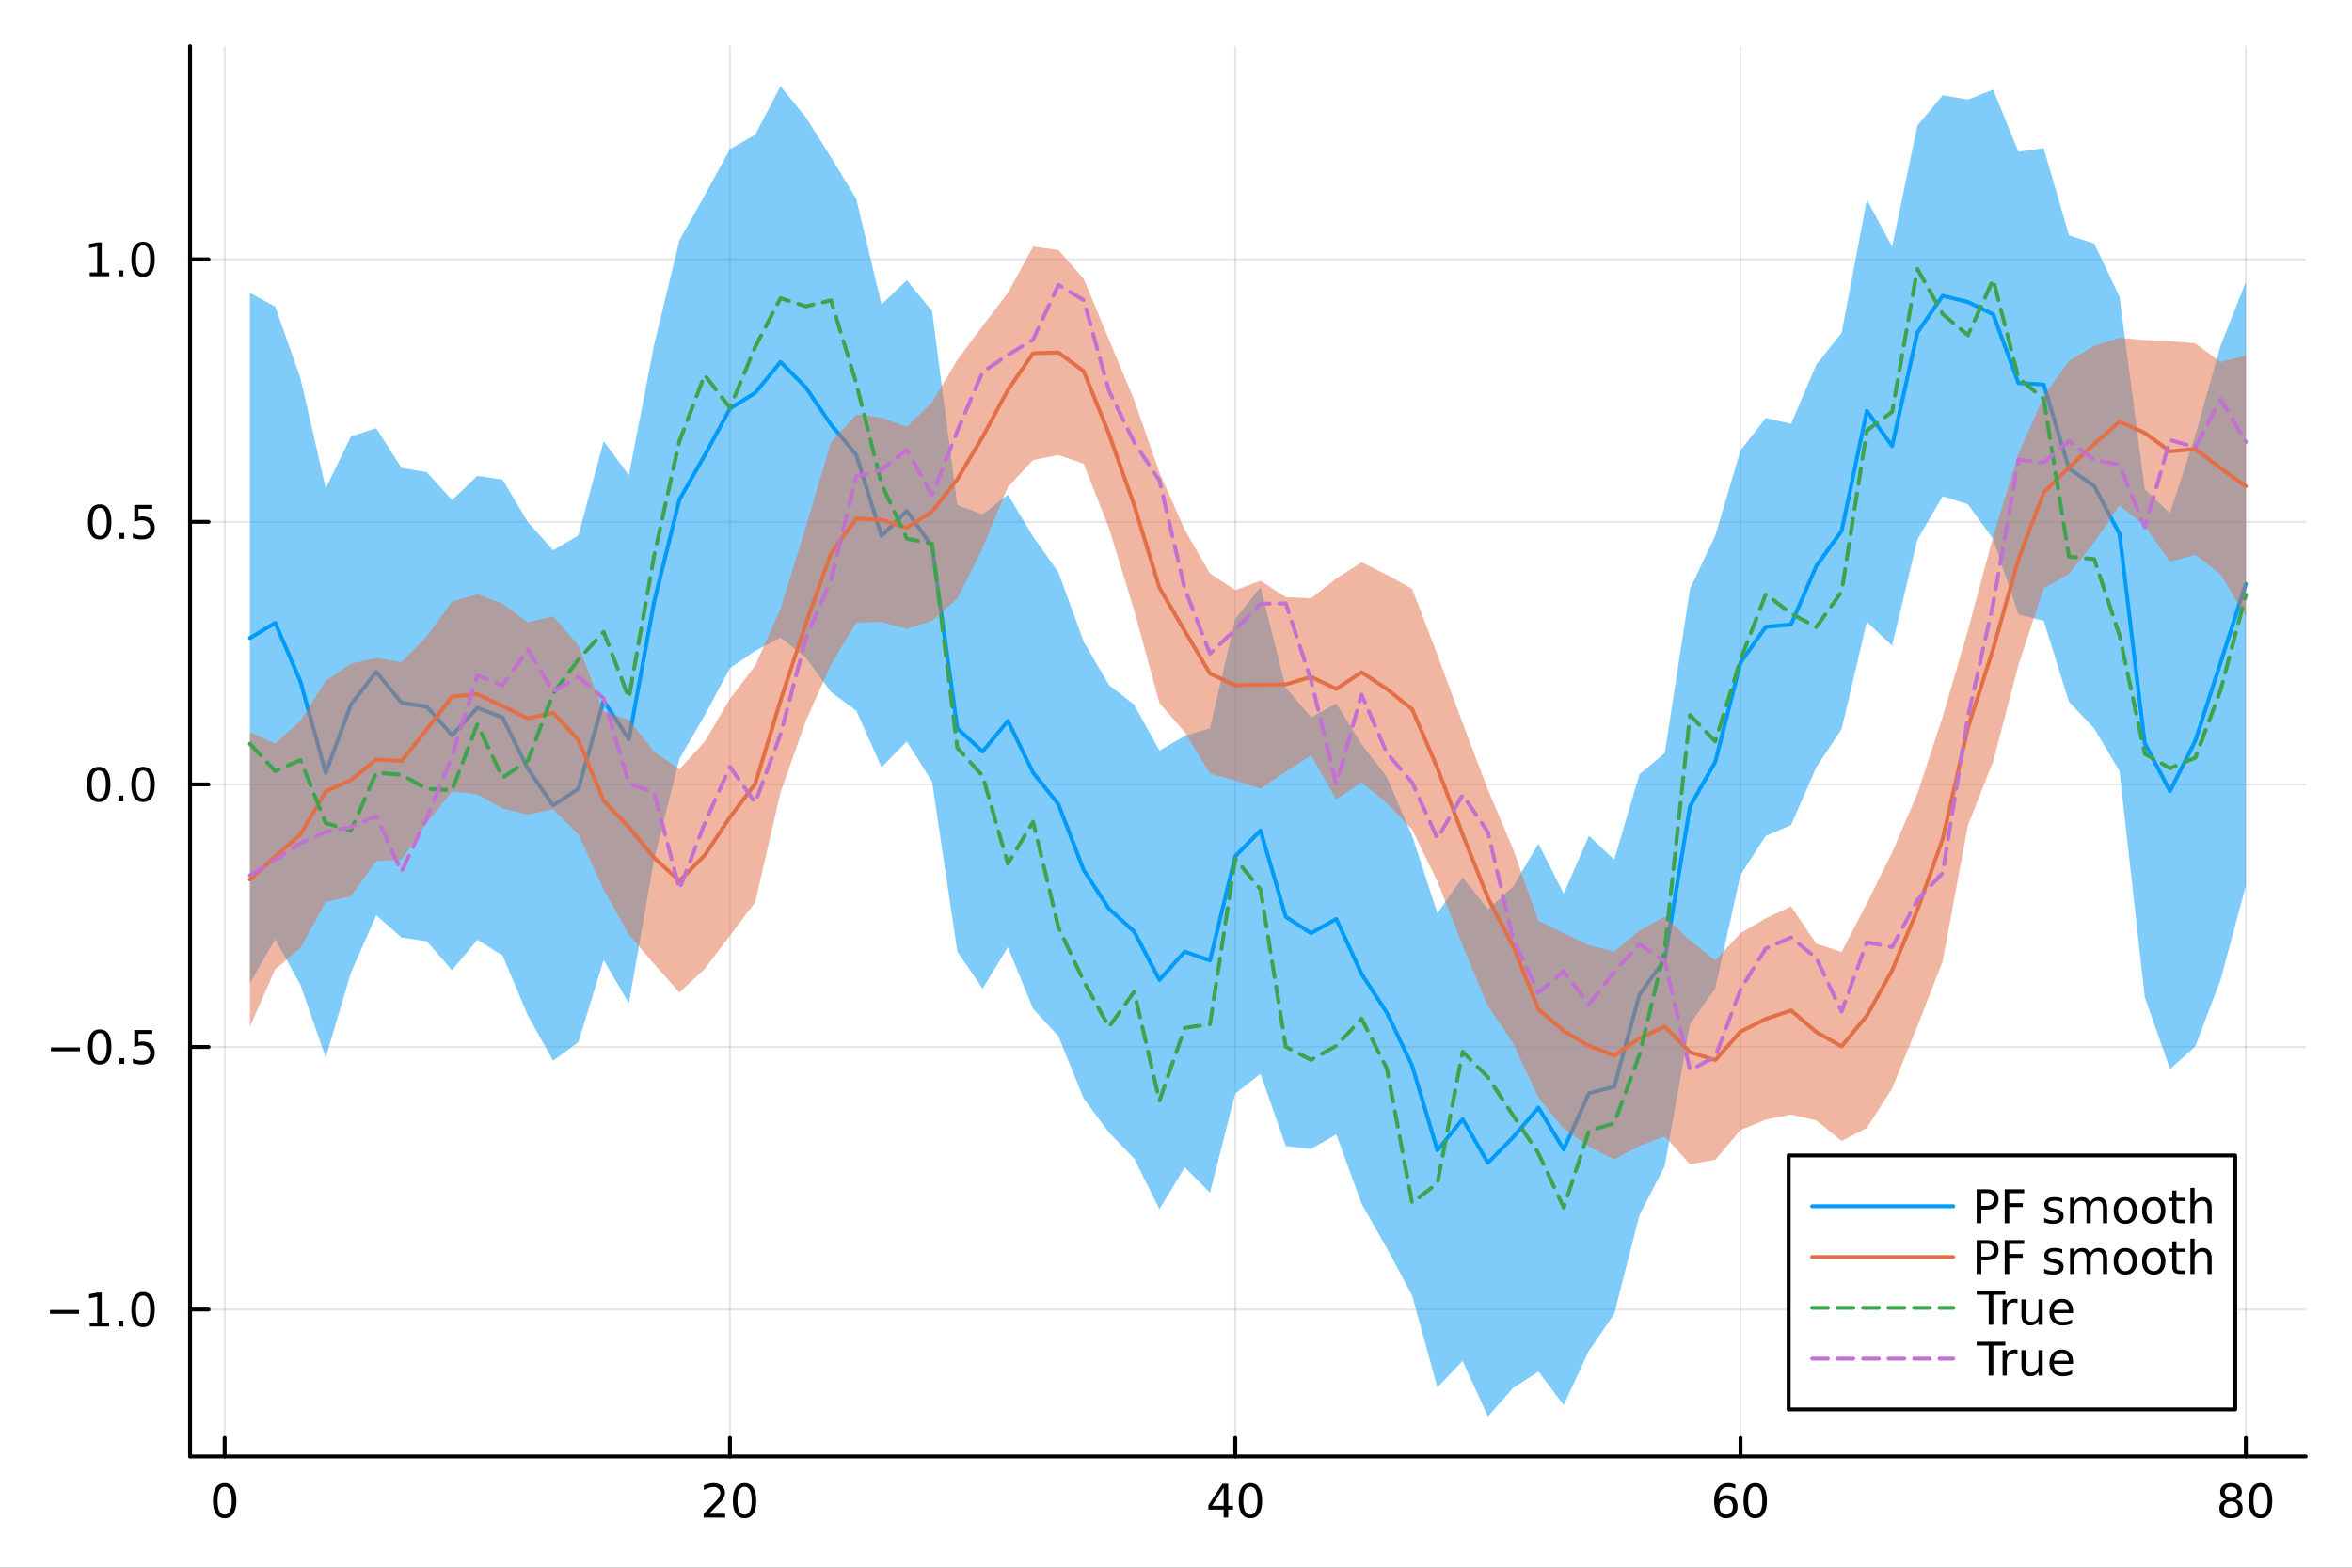 <?xml version="1.0" encoding="utf-8"?>
<svg xmlns="http://www.w3.org/2000/svg" xmlns:xlink="http://www.w3.org/1999/xlink" width="600" height="400" viewBox="0 0 2400 1600">
<rect x="0" y="0" width="2400" height="1600" fill="#333333" stroke="none"/>
<defs>
  <clipPath id="clip470">
    <rect x="0" y="0" width="2400" height="1600"/>
  </clipPath>
</defs>
<path clip-path="url(#clip470)" d="M0 1600 L2400 1600 L2400 0 L0 0  Z" fill="#ffffff" fill-rule="evenodd" fill-opacity="1"/>
<defs>
  <clipPath id="clip471">
    <rect x="480" y="0" width="1681" height="1600"/>
  </clipPath>
</defs>
<path clip-path="url(#clip470)" d="M193.936 1486.45 L2352.76 1486.45 L2352.76 47.244 L193.936 47.244  Z" fill="#ffffff" fill-rule="evenodd" fill-opacity="1"/>
<defs>
  <clipPath id="clip472">
    <rect x="193" y="47" width="2160" height="1440"/>
  </clipPath>
</defs>
<polyline clip-path="url(#clip472)" style="stroke:#000000; stroke-linecap:round; stroke-linejoin:round; stroke-width:2; stroke-opacity:0.1; fill:none" points="229.255,1486.45 229.255,47.244 "/>
<polyline clip-path="url(#clip472)" style="stroke:#000000; stroke-linecap:round; stroke-linejoin:round; stroke-width:2; stroke-opacity:0.1; fill:none" points="744.855,1486.45 744.855,47.244 "/>
<polyline clip-path="url(#clip472)" style="stroke:#000000; stroke-linecap:round; stroke-linejoin:round; stroke-width:2; stroke-opacity:0.1; fill:none" points="1260.46,1486.45 1260.46,47.244 "/>
<polyline clip-path="url(#clip472)" style="stroke:#000000; stroke-linecap:round; stroke-linejoin:round; stroke-width:2; stroke-opacity:0.1; fill:none" points="1776.06,1486.45 1776.06,47.244 "/>
<polyline clip-path="url(#clip472)" style="stroke:#000000; stroke-linecap:round; stroke-linejoin:round; stroke-width:2; stroke-opacity:0.1; fill:none" points="2291.66,1486.45 2291.66,47.244 "/>
<polyline clip-path="url(#clip472)" style="stroke:#000000; stroke-linecap:round; stroke-linejoin:round; stroke-width:2; stroke-opacity:0.1; fill:none" points="193.936,1336.5 2352.76,1336.5 "/>
<polyline clip-path="url(#clip472)" style="stroke:#000000; stroke-linecap:round; stroke-linejoin:round; stroke-width:2; stroke-opacity:0.1; fill:none" points="193.936,1068.54 2352.76,1068.54 "/>
<polyline clip-path="url(#clip472)" style="stroke:#000000; stroke-linecap:round; stroke-linejoin:round; stroke-width:2; stroke-opacity:0.1; fill:none" points="193.936,800.583 2352.76,800.583 "/>
<polyline clip-path="url(#clip472)" style="stroke:#000000; stroke-linecap:round; stroke-linejoin:round; stroke-width:2; stroke-opacity:0.1; fill:none" points="193.936,532.623 2352.76,532.623 "/>
<polyline clip-path="url(#clip472)" style="stroke:#000000; stroke-linecap:round; stroke-linejoin:round; stroke-width:2; stroke-opacity:0.1; fill:none" points="193.936,264.663 2352.76,264.663 "/>
<polyline clip-path="url(#clip470)" style="stroke:#000000; stroke-linecap:round; stroke-linejoin:round; stroke-width:4; stroke-opacity:1; fill:none" points="193.936,1486.45 2352.76,1486.45 "/>
<polyline clip-path="url(#clip470)" style="stroke:#000000; stroke-linecap:round; stroke-linejoin:round; stroke-width:4; stroke-opacity:1; fill:none" points="229.255,1486.45 229.255,1467.55 "/>
<polyline clip-path="url(#clip470)" style="stroke:#000000; stroke-linecap:round; stroke-linejoin:round; stroke-width:4; stroke-opacity:1; fill:none" points="744.855,1486.45 744.855,1467.55 "/>
<polyline clip-path="url(#clip470)" style="stroke:#000000; stroke-linecap:round; stroke-linejoin:round; stroke-width:4; stroke-opacity:1; fill:none" points="1260.46,1486.45 1260.46,1467.55 "/>
<polyline clip-path="url(#clip470)" style="stroke:#000000; stroke-linecap:round; stroke-linejoin:round; stroke-width:4; stroke-opacity:1; fill:none" points="1776.06,1486.45 1776.06,1467.55 "/>
<polyline clip-path="url(#clip470)" style="stroke:#000000; stroke-linecap:round; stroke-linejoin:round; stroke-width:4; stroke-opacity:1; fill:none" points="2291.66,1486.45 2291.66,1467.55 "/>
<path clip-path="url(#clip470)" d="M229.255 1517.37 Q225.644 1517.37 223.815 1520.93 Q222.009 1524.47 222.009 1531.6 Q222.009 1538.71 223.815 1542.27 Q225.644 1545.82 229.255 1545.82 Q232.889 1545.82 234.694 1542.27 Q236.523 1538.71 236.523 1531.6 Q236.523 1524.47 234.694 1520.93 Q232.889 1517.37 229.255 1517.37 M229.255 1513.66 Q235.065 1513.66 238.12 1518.27 Q241.199 1522.85 241.199 1531.6 Q241.199 1540.33 238.12 1544.94 Q235.065 1549.52 229.255 1549.52 Q223.444 1549.52 220.366 1544.94 Q217.31 1540.33 217.31 1531.6 Q217.31 1522.85 220.366 1518.27 Q223.444 1513.66 229.255 1513.66 Z" fill="#000000" fill-rule="nonzero" fill-opacity="1" /><path clip-path="url(#clip470)" d="M723.629 1544.91 L739.948 1544.91 L739.948 1548.85 L718.004 1548.85 L718.004 1544.91 Q720.666 1542.16 725.249 1537.53 Q729.855 1532.88 731.036 1531.53 Q733.281 1529.01 734.161 1527.27 Q735.064 1525.51 735.064 1523.82 Q735.064 1521.07 733.119 1519.33 Q731.198 1517.6 728.096 1517.6 Q725.897 1517.6 723.443 1518.36 Q721.013 1519.13 718.235 1520.68 L718.235 1515.95 Q721.059 1514.82 723.513 1514.24 Q725.967 1513.66 728.004 1513.66 Q733.374 1513.66 736.568 1516.35 Q739.763 1519.03 739.763 1523.52 Q739.763 1525.65 738.953 1527.57 Q738.166 1529.47 736.059 1532.07 Q735.48 1532.74 732.379 1535.95 Q729.277 1539.15 723.629 1544.91 Z" fill="#000000" fill-rule="nonzero" fill-opacity="1" /><path clip-path="url(#clip470)" d="M759.763 1517.37 Q756.152 1517.37 754.323 1520.93 Q752.517 1524.47 752.517 1531.6 Q752.517 1538.71 754.323 1542.27 Q756.152 1545.82 759.763 1545.82 Q763.397 1545.82 765.202 1542.27 Q767.031 1538.71 767.031 1531.6 Q767.031 1524.47 765.202 1520.93 Q763.397 1517.37 759.763 1517.37 M759.763 1513.66 Q765.573 1513.66 768.628 1518.27 Q771.707 1522.85 771.707 1531.6 Q771.707 1540.33 768.628 1544.94 Q765.573 1549.52 759.763 1549.52 Q753.952 1549.52 750.874 1544.94 Q747.818 1540.33 747.818 1531.6 Q747.818 1522.85 750.874 1518.27 Q753.952 1513.66 759.763 1513.66 Z" fill="#000000" fill-rule="nonzero" fill-opacity="1" /><path clip-path="url(#clip470)" d="M1248.63 1518.36 L1236.82 1536.81 L1248.63 1536.81 L1248.63 1518.36 M1247.4 1514.29 L1253.28 1514.29 L1253.28 1536.81 L1258.21 1536.81 L1258.21 1540.7 L1253.28 1540.7 L1253.28 1548.85 L1248.63 1548.85 L1248.63 1540.7 L1233.03 1540.7 L1233.03 1536.19 L1247.4 1514.29 Z" fill="#000000" fill-rule="nonzero" fill-opacity="1" /><path clip-path="url(#clip470)" d="M1275.94 1517.37 Q1272.33 1517.37 1270.5 1520.93 Q1268.7 1524.47 1268.7 1531.6 Q1268.7 1538.71 1270.5 1542.27 Q1272.33 1545.82 1275.94 1545.82 Q1279.58 1545.82 1281.38 1542.27 Q1283.21 1538.71 1283.21 1531.6 Q1283.21 1524.47 1281.38 1520.93 Q1279.58 1517.37 1275.94 1517.37 M1275.94 1513.66 Q1281.75 1513.66 1284.81 1518.27 Q1287.89 1522.85 1287.89 1531.6 Q1287.89 1540.33 1284.81 1544.94 Q1281.75 1549.52 1275.94 1549.52 Q1270.13 1549.52 1267.05 1544.94 Q1264 1540.33 1264 1531.6 Q1264 1522.85 1267.05 1518.27 Q1270.13 1513.66 1275.94 1513.66 Z" fill="#000000" fill-rule="nonzero" fill-opacity="1" /><path clip-path="url(#clip470)" d="M1761.46 1529.7 Q1758.31 1529.7 1756.46 1531.86 Q1754.63 1534.01 1754.63 1537.76 Q1754.63 1541.49 1756.46 1543.66 Q1758.31 1545.82 1761.46 1545.82 Q1764.61 1545.82 1766.44 1543.66 Q1768.29 1541.49 1768.29 1537.76 Q1768.29 1534.01 1766.44 1531.86 Q1764.61 1529.7 1761.46 1529.7 M1770.74 1515.05 L1770.74 1519.31 Q1768.98 1518.48 1767.18 1518.04 Q1765.4 1517.6 1763.64 1517.6 Q1759.01 1517.6 1756.55 1520.72 Q1754.12 1523.85 1753.78 1530.17 Q1755.14 1528.15 1757.2 1527.09 Q1759.26 1526 1761.74 1526 Q1766.95 1526 1769.96 1529.17 Q1772.99 1532.32 1772.99 1537.76 Q1772.99 1543.08 1769.84 1546.3 Q1766.69 1549.52 1761.46 1549.52 Q1755.47 1549.52 1752.3 1544.94 Q1749.12 1540.33 1749.12 1531.6 Q1749.12 1523.41 1753.01 1518.55 Q1756.9 1513.66 1763.45 1513.66 Q1765.21 1513.66 1766.99 1514.01 Q1768.8 1514.36 1770.74 1515.05 Z" fill="#000000" fill-rule="nonzero" fill-opacity="1" /><path clip-path="url(#clip470)" d="M1791.04 1517.37 Q1787.43 1517.37 1785.61 1520.93 Q1783.8 1524.47 1783.8 1531.6 Q1783.8 1538.71 1785.61 1542.27 Q1787.43 1545.82 1791.04 1545.82 Q1794.68 1545.82 1796.48 1542.27 Q1798.31 1538.71 1798.31 1531.6 Q1798.31 1524.47 1796.48 1520.93 Q1794.68 1517.37 1791.04 1517.37 M1791.04 1513.66 Q1796.86 1513.66 1799.91 1518.27 Q1802.99 1522.85 1802.99 1531.6 Q1802.99 1540.33 1799.91 1544.94 Q1796.86 1549.52 1791.04 1549.52 Q1785.23 1549.52 1782.16 1544.94 Q1779.1 1540.33 1779.1 1531.6 Q1779.1 1522.85 1782.16 1518.27 Q1785.23 1513.66 1791.04 1513.66 Z" fill="#000000" fill-rule="nonzero" fill-opacity="1" /><path clip-path="url(#clip470)" d="M2276.53 1532.44 Q2273.2 1532.44 2271.28 1534.22 Q2269.38 1536 2269.38 1539.13 Q2269.38 1542.25 2271.28 1544.03 Q2273.2 1545.82 2276.53 1545.82 Q2279.86 1545.82 2281.78 1544.03 Q2283.71 1542.23 2283.71 1539.13 Q2283.71 1536 2281.78 1534.22 Q2279.89 1532.44 2276.53 1532.44 M2271.85 1530.45 Q2268.84 1529.7 2267.16 1527.64 Q2265.49 1525.58 2265.49 1522.62 Q2265.49 1518.48 2268.43 1516.07 Q2271.39 1513.66 2276.53 1513.66 Q2281.69 1513.66 2284.63 1516.07 Q2287.57 1518.48 2287.57 1522.62 Q2287.57 1525.58 2285.88 1527.64 Q2284.22 1529.7 2281.23 1530.45 Q2284.61 1531.23 2286.48 1533.52 Q2288.38 1535.82 2288.38 1539.13 Q2288.38 1544.15 2285.3 1546.83 Q2282.25 1549.52 2276.53 1549.52 Q2270.81 1549.52 2267.73 1546.83 Q2264.68 1544.15 2264.68 1539.13 Q2264.68 1535.82 2266.58 1533.52 Q2268.47 1531.23 2271.85 1530.45 M2270.14 1523.06 Q2270.14 1525.75 2271.81 1527.25 Q2273.5 1528.76 2276.53 1528.76 Q2279.54 1528.76 2281.23 1527.25 Q2282.94 1525.75 2282.94 1523.06 Q2282.94 1520.38 2281.23 1518.87 Q2279.54 1517.37 2276.53 1517.37 Q2273.5 1517.37 2271.81 1518.87 Q2270.14 1520.38 2270.14 1523.06 Z" fill="#000000" fill-rule="nonzero" fill-opacity="1" /><path clip-path="url(#clip470)" d="M2306.69 1517.37 Q2303.08 1517.37 2301.25 1520.93 Q2299.45 1524.47 2299.45 1531.6 Q2299.45 1538.71 2301.25 1542.27 Q2303.08 1545.82 2306.69 1545.82 Q2310.33 1545.82 2312.13 1542.27 Q2313.96 1538.71 2313.96 1531.6 Q2313.96 1524.47 2312.13 1520.93 Q2310.33 1517.37 2306.69 1517.37 M2306.69 1513.66 Q2312.5 1513.66 2315.56 1518.27 Q2318.64 1522.85 2318.64 1531.6 Q2318.64 1540.33 2315.56 1544.94 Q2312.5 1549.52 2306.69 1549.52 Q2300.88 1549.52 2297.8 1544.94 Q2294.75 1540.33 2294.75 1531.6 Q2294.75 1522.85 2297.8 1518.27 Q2300.88 1513.66 2306.69 1513.66 Z" fill="#000000" fill-rule="nonzero" fill-opacity="1" /><polyline clip-path="url(#clip470)" style="stroke:#000000; stroke-linecap:round; stroke-linejoin:round; stroke-width:4; stroke-opacity:1; fill:none" points="193.936,1486.45 193.936,47.244 "/>
<polyline clip-path="url(#clip470)" style="stroke:#000000; stroke-linecap:round; stroke-linejoin:round; stroke-width:4; stroke-opacity:1; fill:none" points="193.936,1336.5 212.834,1336.5 "/>
<polyline clip-path="url(#clip470)" style="stroke:#000000; stroke-linecap:round; stroke-linejoin:round; stroke-width:4; stroke-opacity:1; fill:none" points="193.936,1068.54 212.834,1068.54 "/>
<polyline clip-path="url(#clip470)" style="stroke:#000000; stroke-linecap:round; stroke-linejoin:round; stroke-width:4; stroke-opacity:1; fill:none" points="193.936,800.583 212.834,800.583 "/>
<polyline clip-path="url(#clip470)" style="stroke:#000000; stroke-linecap:round; stroke-linejoin:round; stroke-width:4; stroke-opacity:1; fill:none" points="193.936,532.623 212.834,532.623 "/>
<polyline clip-path="url(#clip470)" style="stroke:#000000; stroke-linecap:round; stroke-linejoin:round; stroke-width:4; stroke-opacity:1; fill:none" points="193.936,264.663 212.834,264.663 "/>
<path clip-path="url(#clip470)" d="M50.992 1336.95 L80.668 1336.95 L80.668 1340.89 L50.992 1340.89 L50.992 1336.95 Z" fill="#000000" fill-rule="nonzero" fill-opacity="1" /><path clip-path="url(#clip470)" d="M91.571 1349.85 L99.21 1349.85 L99.21 1323.48 L90.899 1325.15 L90.899 1320.89 L99.163 1319.22 L103.839 1319.22 L103.839 1349.85 L111.478 1349.85 L111.478 1353.78 L91.571 1353.78 L91.571 1349.85 Z" fill="#000000" fill-rule="nonzero" fill-opacity="1" /><path clip-path="url(#clip470)" d="M120.922 1347.9 L125.807 1347.9 L125.807 1353.78 L120.922 1353.78 L120.922 1347.9 Z" fill="#000000" fill-rule="nonzero" fill-opacity="1" /><path clip-path="url(#clip470)" d="M145.992 1322.3 Q142.381 1322.3 140.552 1325.87 Q138.746 1329.41 138.746 1336.54 Q138.746 1343.64 140.552 1347.21 Q142.381 1350.75 145.992 1350.75 Q149.626 1350.75 151.431 1347.21 Q153.26 1343.64 153.26 1336.54 Q153.26 1329.41 151.431 1325.87 Q149.626 1322.3 145.992 1322.3 M145.992 1318.6 Q151.802 1318.6 154.857 1323.21 Q157.936 1327.79 157.936 1336.54 Q157.936 1345.27 154.857 1349.87 Q151.802 1354.45 145.992 1354.45 Q140.181 1354.45 137.103 1349.87 Q134.047 1345.27 134.047 1336.54 Q134.047 1327.79 137.103 1323.21 Q140.181 1318.6 145.992 1318.6 Z" fill="#000000" fill-rule="nonzero" fill-opacity="1" /><path clip-path="url(#clip470)" d="M51.987 1068.99 L81.663 1068.99 L81.663 1072.93 L51.987 1072.93 L51.987 1068.99 Z" fill="#000000" fill-rule="nonzero" fill-opacity="1" /><path clip-path="url(#clip470)" d="M101.756 1054.34 Q98.145 1054.34 96.316 1057.91 Q94.51 1061.45 94.51 1068.58 Q94.51 1075.68 96.316 1079.25 Q98.145 1082.79 101.756 1082.79 Q105.39 1082.79 107.196 1079.25 Q109.024 1075.68 109.024 1068.58 Q109.024 1061.45 107.196 1057.91 Q105.39 1054.34 101.756 1054.34 M101.756 1050.64 Q107.566 1050.64 110.621 1055.24 Q113.7 1059.83 113.7 1068.58 Q113.7 1077.31 110.621 1081.91 Q107.566 1086.49 101.756 1086.49 Q95.946 1086.49 92.867 1081.91 Q89.811 1077.31 89.811 1068.58 Q89.811 1059.83 92.867 1055.24 Q95.946 1050.64 101.756 1050.64 Z" fill="#000000" fill-rule="nonzero" fill-opacity="1" /><path clip-path="url(#clip470)" d="M121.918 1079.94 L126.802 1079.94 L126.802 1085.82 L121.918 1085.82 L121.918 1079.94 Z" fill="#000000" fill-rule="nonzero" fill-opacity="1" /><path clip-path="url(#clip470)" d="M137.033 1051.26 L155.39 1051.26 L155.39 1055.2 L141.316 1055.2 L141.316 1063.67 Q142.334 1063.32 143.353 1063.16 Q144.371 1062.98 145.39 1062.98 Q151.177 1062.98 154.556 1066.15 Q157.936 1069.32 157.936 1074.74 Q157.936 1080.31 154.464 1083.42 Q150.992 1086.49 144.672 1086.49 Q142.496 1086.49 140.228 1086.12 Q137.982 1085.75 135.575 1085.01 L135.575 1080.31 Q137.658 1081.45 139.881 1082 Q142.103 1082.56 144.58 1082.56 Q148.584 1082.56 150.922 1080.45 Q153.26 1078.35 153.26 1074.74 Q153.26 1071.12 150.922 1069.02 Q148.584 1066.91 144.58 1066.91 Q142.705 1066.91 140.83 1067.33 Q138.978 1067.74 137.033 1068.62 L137.033 1051.26 Z" fill="#000000" fill-rule="nonzero" fill-opacity="1" /><path clip-path="url(#clip470)" d="M100.76 786.382 Q97.149 786.382 95.321 789.947 Q93.515 793.489 93.515 800.618 Q93.515 807.725 95.321 811.289 Q97.149 814.831 100.76 814.831 Q104.395 814.831 106.2 811.289 Q108.029 807.725 108.029 800.618 Q108.029 793.489 106.2 789.947 Q104.395 786.382 100.76 786.382 M100.76 782.678 Q106.571 782.678 109.626 787.285 Q112.705 791.868 112.705 800.618 Q112.705 809.345 109.626 813.951 Q106.571 818.535 100.76 818.535 Q94.95 818.535 91.871 813.951 Q88.816 809.345 88.816 800.618 Q88.816 791.868 91.871 787.285 Q94.95 782.678 100.76 782.678 Z" fill="#000000" fill-rule="nonzero" fill-opacity="1" /><path clip-path="url(#clip470)" d="M120.922 811.984 L125.807 811.984 L125.807 817.863 L120.922 817.863 L120.922 811.984 Z" fill="#000000" fill-rule="nonzero" fill-opacity="1" /><path clip-path="url(#clip470)" d="M145.992 786.382 Q142.381 786.382 140.552 789.947 Q138.746 793.489 138.746 800.618 Q138.746 807.725 140.552 811.289 Q142.381 814.831 145.992 814.831 Q149.626 814.831 151.431 811.289 Q153.26 807.725 153.26 800.618 Q153.26 793.489 151.431 789.947 Q149.626 786.382 145.992 786.382 M145.992 782.678 Q151.802 782.678 154.857 787.285 Q157.936 791.868 157.936 800.618 Q157.936 809.345 154.857 813.951 Q151.802 818.535 145.992 818.535 Q140.181 818.535 137.103 813.951 Q134.047 809.345 134.047 800.618 Q134.047 791.868 137.103 787.285 Q140.181 782.678 145.992 782.678 Z" fill="#000000" fill-rule="nonzero" fill-opacity="1" /><path clip-path="url(#clip470)" d="M101.756 518.422 Q98.145 518.422 96.316 521.987 Q94.51 525.528 94.51 532.658 Q94.51 539.764 96.316 543.329 Q98.145 546.871 101.756 546.871 Q105.39 546.871 107.196 543.329 Q109.024 539.764 109.024 532.658 Q109.024 525.528 107.196 521.987 Q105.39 518.422 101.756 518.422 M101.756 514.718 Q107.566 514.718 110.621 519.325 Q113.7 523.908 113.7 532.658 Q113.7 541.385 110.621 545.991 Q107.566 550.575 101.756 550.575 Q95.946 550.575 92.867 545.991 Q89.811 541.385 89.811 532.658 Q89.811 523.908 92.867 519.325 Q95.946 514.718 101.756 514.718 Z" fill="#000000" fill-rule="nonzero" fill-opacity="1" /><path clip-path="url(#clip470)" d="M121.918 544.024 L126.802 544.024 L126.802 549.903 L121.918 549.903 L121.918 544.024 Z" fill="#000000" fill-rule="nonzero" fill-opacity="1" /><path clip-path="url(#clip470)" d="M137.033 515.343 L155.39 515.343 L155.39 519.278 L141.316 519.278 L141.316 527.751 Q142.334 527.403 143.353 527.241 Q144.371 527.056 145.39 527.056 Q151.177 527.056 154.556 530.228 Q157.936 533.399 157.936 538.815 Q157.936 544.394 154.464 547.496 Q150.992 550.575 144.672 550.575 Q142.496 550.575 140.228 550.204 Q137.982 549.834 135.575 549.093 L135.575 544.394 Q137.658 545.528 139.881 546.084 Q142.103 546.639 144.58 546.639 Q148.584 546.639 150.922 544.533 Q153.26 542.427 153.26 538.815 Q153.26 535.204 150.922 533.098 Q148.584 530.991 144.58 530.991 Q142.705 530.991 140.83 531.408 Q138.978 531.825 137.033 532.704 L137.033 515.343 Z" fill="#000000" fill-rule="nonzero" fill-opacity="1" /><path clip-path="url(#clip470)" d="M91.571 278.008 L99.21 278.008 L99.21 251.642 L90.899 253.309 L90.899 249.05 L99.163 247.383 L103.839 247.383 L103.839 278.008 L111.478 278.008 L111.478 281.943 L91.571 281.943 L91.571 278.008 Z" fill="#000000" fill-rule="nonzero" fill-opacity="1" /><path clip-path="url(#clip470)" d="M120.922 276.064 L125.807 276.064 L125.807 281.943 L120.922 281.943 L120.922 276.064 Z" fill="#000000" fill-rule="nonzero" fill-opacity="1" /><path clip-path="url(#clip470)" d="M145.992 250.462 Q142.381 250.462 140.552 254.027 Q138.746 257.568 138.746 264.698 Q138.746 271.804 140.552 275.369 Q142.381 278.911 145.992 278.911 Q149.626 278.911 151.431 275.369 Q153.26 271.804 153.26 264.698 Q153.26 257.568 151.431 254.027 Q149.626 250.462 145.992 250.462 M145.992 246.758 Q151.802 246.758 154.857 251.365 Q157.936 255.948 157.936 264.698 Q157.936 273.425 154.857 278.031 Q151.802 282.615 145.992 282.615 Q140.181 282.615 137.103 278.031 Q134.047 273.425 134.047 264.698 Q134.047 255.948 137.103 251.365 Q140.181 246.758 145.992 246.758 Z" fill="#000000" fill-rule="nonzero" fill-opacity="1" /><path clip-path="url(#clip472)" d="M255.035 1003.54 L280.815 958.509 L306.595 1005.21 L332.375 1079.32 L358.155 992.537 L383.935 934.187 L409.715 956.843 L435.495 960.66 L461.275 990.282 L487.055 959.224 L512.835 975.222 L538.615 1036.37 L564.395 1082.64 L590.175 1063.62 L615.955 979.735 L641.735 1024.07 L667.515 876.75 L693.295 774.49 L719.075 730.107 L744.855 681.879 L770.635 664.301 L796.415 650.861 L822.195 671.158 L847.975 706.303 L873.755 725.388 L899.535 783.086 L925.316 756.745 L951.096 797.933 L976.876 971.259 L1002.66 1009 L1028.44 966.712 L1054.22 1029.6 L1080 1057.61 L1105.78 1121.21 L1131.56 1155.82 L1157.34 1182.37 L1183.12 1234.12 L1208.9 1191.43 L1234.68 1217.36 L1260.46 1116.06 L1286.24 1095.91 L1312.02 1169.77 L1337.8 1172.62 L1363.58 1157.78 L1389.36 1228.58 L1415.14 1273.97 L1440.92 1322.17 L1466.7 1415.99 L1492.48 1389.02 L1518.26 1445.72 L1544.04 1416.54 L1569.82 1399.8 L1595.6 1433.99 L1621.38 1378.55 L1647.16 1340.94 L1672.94 1240.13 L1698.72 1190.03 L1724.5 1045.06 L1750.28 1008.82 L1776.06 892.797 L1801.84 853.108 L1827.62 842.07 L1853.4 783.013 L1879.18 744.066 L1904.96 634.767 L1930.74 658.919 L1956.52 550.715 L1982.3 506.518 L2008.08 514.689 L2033.86 550.261 L2059.64 627.136 L2085.42 633.636 L2111.2 716.315 L2136.98 743.519 L2162.76 787.048 L2188.54 1017.69 L2214.32 1091.09 L2240.1 1068.02 L2265.88 999.899 L2291.66 904.217 L2291.66 287.672 L2265.88 352.777 L2240.1 444.312 L2214.32 523.683 L2188.54 499.478 L2162.76 302.665 L2136.98 248.624 L2111.2 240.148 L2085.42 151.285 L2059.64 154.848 L2033.86 91.462 L2008.08 101.611 L1982.3 97.215 L1956.52 128.112 L1930.74 251.655 L1904.96 203.898 L1879.18 339.775 L1853.4 372.041 L1827.62 432.597 L1801.84 426.539 L1776.06 459.652 L1750.28 546.52 L1724.5 601.051 L1698.72 768.516 L1672.94 790.252 L1647.16 877.378 L1621.38 853.055 L1595.6 912.046 L1569.82 861.013 L1544.04 904.78 L1518.26 927.96 L1492.48 895.458 L1466.7 932.027 L1440.92 852.915 L1415.14 793.083 L1389.36 759.364 L1363.58 718.077 L1337.8 732.099 L1312.02 701.703 L1286.24 599.242 L1260.46 631.833 L1234.68 743.233 L1208.9 751.102 L1183.12 766.123 L1157.34 719.31 L1131.56 699.033 L1105.78 654.82 L1080 584.107 L1054.22 547.629 L1028.44 504.818 L1002.66 524.99 L976.876 515.49 L951.096 317.617 L925.316 285.972 L899.535 310.737 L873.755 203.02 L847.975 160.437 L822.195 119.629 L796.415 87.976 L770.635 137.497 L744.855 152.244 L719.075 199.35 L693.295 245.234 L667.515 351.495 L641.735 484.945 L615.955 450.331 L590.175 546.437 L564.395 561.587 L538.615 532.799 L512.835 489.428 L487.055 485.664 L461.275 510.336 L435.495 481.918 L409.715 477.49 L383.935 437.115 L358.155 445.335 L332.375 498.329 L306.595 385.996 L280.815 312.948 L255.035 298.974  Z" fill="#009af9" fill-rule="evenodd" fill-opacity="0.5"/>
<polyline clip-path="url(#clip472)" style="stroke:#009af9; stroke-linecap:round; stroke-linejoin:round; stroke-width:4; stroke-opacity:1; fill:none" points="255.035,651.256 280.815,635.728 306.595,695.6 332.375,788.823 358.155,718.936 383.935,685.651 409.715,717.166 435.495,721.289 461.275,750.309 487.055,722.444 512.835,732.325 538.615,784.584 564.395,822.112 590.175,805.03 615.955,715.033 641.735,754.508 667.515,614.122 693.295,509.862 719.075,464.729 744.855,417.062 770.635,400.899 796.415,369.419 822.195,395.394 847.975,433.37 873.755,464.204 899.535,546.911 925.316,521.358 951.096,557.775 976.876,743.374 1002.66,766.995 1028.44,735.765 1054.22,788.616 1080,820.861 1105.78,888.013 1131.56,927.429 1157.34,950.839 1183.12,1000.12 1208.9,971.265 1234.68,980.297 1260.46,873.945 1286.24,847.576 1312.02,935.734 1337.8,952.361 1363.58,937.927 1389.36,993.972 1415.14,1033.53 1440.92,1087.54 1466.7,1174.01 1492.48,1142.24 1518.26,1186.84 1544.04,1160.66 1569.82,1130.4 1595.6,1173.02 1621.38,1115.8 1647.16,1109.16 1672.94,1015.19 1698.72,979.275 1724.5,823.057 1750.28,777.67 1776.06,676.225 1801.84,639.824 1827.62,637.334 1853.4,577.527 1879.18,541.92 1904.96,419.333 1930.74,455.287 1956.52,339.414 1982.3,301.867 2008.08,308.15 2033.86,320.861 2059.64,390.992 2085.42,392.46 2111.2,478.231 2136.98,496.071 2162.76,544.856 2188.54,758.585 2214.32,807.388 2240.1,756.166 2265.88,676.338 2291.66,595.944 "/>
<path clip-path="url(#clip472)" d="M255.035 1047.86 L280.815 989.269 L306.595 967.529 L332.375 920.587 L358.155 914.748 L383.935 878.762 L409.715 877.544 L435.495 839.69 L461.275 807.843 L487.055 810.734 L512.835 825.19 L538.615 831.405 L564.395 825.952 L590.175 851.594 L615.955 907.894 L641.735 953.955 L667.515 983.876 L693.295 1012.89 L719.075 988.905 L744.855 954.845 L770.635 920.748 L796.415 808.718 L822.195 735.933 L847.975 678.218 L873.755 635.408 L899.535 634.873 L925.316 641.831 L951.096 633.628 L976.876 610.869 L1002.66 559.28 L1028.44 497.072 L1054.22 469.562 L1080 464.364 L1105.78 473.346 L1131.56 538.898 L1157.34 622.98 L1183.12 717.476 L1208.9 747.214 L1234.68 789.551 L1260.46 796.665 L1286.24 804.831 L1312.02 787.479 L1337.8 771.085 L1363.58 815.831 L1389.36 798.333 L1415.14 819.731 L1440.92 846.671 L1466.7 899.399 L1492.48 964.997 L1518.26 1026.8 L1544.04 1064.89 L1569.82 1120.19 L1595.6 1151.84 L1621.38 1170.19 L1647.16 1183.34 L1672.94 1169.7 L1698.72 1159.74 L1724.5 1188.33 L1750.28 1183.71 L1776.06 1153.33 L1801.84 1142.65 L1827.62 1137.56 L1853.4 1143.53 L1879.18 1164.42 L1904.96 1151.25 L1930.74 1110.81 L1956.52 1047.28 L1982.3 981.208 L2008.08 842.288 L2033.86 777.052 L2059.64 678.54 L2085.42 600.608 L2111.2 585.711 L2136.98 553.497 L2162.76 515.864 L2188.54 536.52 L2214.32 573.387 L2240.1 566.066 L2265.88 586.191 L2291.66 629.591 L2291.66 362.796 L2265.88 369.498 L2240.1 350.455 L2214.32 348.113 L2188.54 347.067 L2162.76 344.776 L2136.98 352.908 L2111.2 368.205 L2085.42 404.567 L2059.64 463.164 L2033.86 547.449 L2008.08 643.364 L1982.3 731.64 L1956.52 809.947 L1930.74 870.085 L1904.96 922.02 L1879.18 971.429 L1853.4 963.26 L1827.62 925 L1801.84 937.232 L1776.06 952.428 L1750.28 980.158 L1724.5 959.554 L1698.72 935.518 L1672.94 949.785 L1647.16 971.249 L1621.38 964.532 L1595.6 952.442 L1569.82 939.752 L1544.04 866.799 L1518.26 805.944 L1492.48 738.142 L1466.7 668.114 L1440.92 600.925 L1415.14 586.698 L1389.36 573.809 L1363.58 590.447 L1337.8 610.579 L1312.02 609.423 L1286.24 592.69 L1260.46 602.31 L1234.68 585.297 L1208.9 540.759 L1183.12 482.249 L1157.34 408.317 L1131.56 346.607 L1105.78 284.406 L1080 255.189 L1054.22 251.662 L1028.44 298.931 L1002.66 332.681 L976.876 367.316 L951.096 410.556 L925.316 435.476 L899.535 426.229 L873.755 423.073 L847.975 451.309 L822.195 537.932 L796.415 621.337 L770.635 679.332 L744.855 713.253 L719.075 756.912 L693.295 785.201 L667.515 767.091 L641.735 734.755 L615.955 726.56 L590.175 658.613 L564.395 628.958 L538.615 635.201 L512.835 616.044 L487.055 606.451 L461.275 613.887 L435.495 649.445 L409.715 675.877 L383.935 671.577 L358.155 677.318 L332.375 694.748 L306.595 735.564 L280.815 759.069 L255.035 747.455  Z" fill="#e26f46" fill-rule="evenodd" fill-opacity="0.5"/>
<polyline clip-path="url(#clip472)" style="stroke:#e26f46; stroke-linecap:round; stroke-linejoin:round; stroke-width:4; stroke-opacity:1; fill:none" points="255.035,897.657 280.815,874.169 306.595,851.546 332.375,807.668 358.155,796.033 383.935,775.17 409.715,776.711 435.495,744.568 461.275,710.865 487.055,708.592 512.835,720.617 538.615,733.303 564.395,727.455 590.175,755.104 615.955,817.227 641.735,844.355 667.515,875.484 693.295,899.047 719.075,872.908 744.855,834.049 770.635,800.04 796.415,715.028 822.195,636.933 847.975,564.763 873.755,529.24 899.535,530.551 925.316,538.653 951.096,522.092 976.876,489.092 1002.66,445.981 1028.44,398.001 1054.22,360.612 1080,359.777 1105.78,378.876 1131.56,442.752 1157.34,515.648 1183.12,599.863 1208.9,643.986 1234.68,687.424 1260.46,699.488 1286.24,698.761 1312.02,698.451 1337.8,690.832 1363.58,703.139 1389.36,686.071 1415.14,703.215 1440.92,723.798 1466.7,783.756 1492.48,851.57 1518.26,916.372 1544.04,965.844 1569.82,1029.97 1595.6,1052.14 1621.38,1067.36 1647.16,1077.29 1672.94,1059.74 1698.72,1047.63 1724.5,1073.94 1750.28,1081.93 1776.06,1052.88 1801.84,1039.94 1827.62,1031.28 1853.4,1053.39 1879.18,1067.93 1904.96,1036.64 1930.74,990.445 1956.52,928.615 1982.3,856.424 2008.08,742.826 2033.86,662.251 2059.64,570.852 2085.42,502.587 2111.2,476.958 2136.98,453.203 2162.76,430.32 2188.54,441.793 2214.32,460.75 2240.1,458.26 2265.88,477.845 2291.66,496.193 "/>
<polyline clip-path="url(#clip472)" style="stroke:#3da44d; stroke-linecap:round; stroke-linejoin:round; stroke-width:4; stroke-opacity:1; fill:none" stroke-dasharray="16, 10" points="255.035,759.092 280.815,787.001 306.595,775.637 332.375,840.073 358.155,847.615 383.935,788.654 409.715,790.675 435.495,805.065 461.275,806.42 487.055,739.341 512.835,793.694 538.615,776.433 564.395,707.904 590.175,673.126 615.955,644.98 641.735,712.327 667.515,566.837 693.295,450.196 719.075,382.699 744.855,416.238 770.635,354.003 796.415,304.299 822.195,312.658 847.975,306.583 873.755,391.199 899.535,493.962 925.316,549.712 951.096,555.013 976.876,763.25 1002.66,791.769 1028.44,881.454 1054.22,838.729 1080,946.381 1105.78,1001.35 1131.56,1048.11 1157.34,1012.13 1183.12,1123.46 1208.9,1049.12 1234.68,1045.22 1260.46,876.486 1286.24,907.837 1312.02,1068.39 1337.8,1081.72 1363.58,1067.4 1389.36,1039.64 1415.14,1090.57 1440.92,1227.47 1466.7,1207.81 1492.48,1073.43 1518.26,1099.36 1544.04,1138.53 1569.82,1177.08 1595.6,1232.46 1621.38,1154.25 1647.16,1146.45 1672.94,1076.59 1698.72,969.12 1724.5,729.743 1750.28,756.718 1776.06,673.237 1801.84,606.369 1827.62,626.265 1853.4,639.935 1879.18,604.006 1904.96,439.468 1930.74,420.414 1956.52,274.408 1982.3,320.491 2008.08,342.202 2033.86,285.247 2059.64,385.658 2085.42,407.107 2111.2,568.129 2136.98,570.678 2162.76,648.388 2188.54,769.253 2214.32,784.064 2240.1,773.355 2265.88,704.521 2291.66,607.184 "/>
<polyline clip-path="url(#clip472)" style="stroke:#c271d2; stroke-linecap:round; stroke-linejoin:round; stroke-width:4; stroke-opacity:1; fill:none" stroke-dasharray="16, 10" points="255.035,893.431 280.815,877.603 306.595,860.719 332.375,848.948 358.155,844.117 383.935,832.814 409.715,889.575 435.495,834.741 461.275,772.012 487.055,689.17 512.835,699.578 538.615,662.844 564.395,705.796 590.175,690.829 615.955,712.733 641.735,799.75 667.515,808.875 693.295,907.495 719.075,840.254 744.855,782.624 770.635,819.079 796.415,749.48 822.195,652.181 847.975,592.022 873.755,486.139 899.535,479.557 925.316,459.053 951.096,505.439 976.876,439.82 1002.66,379.661 1028.44,362.355 1054.22,346.556 1080,290.823 1105.78,306.273 1131.56,398.73 1157.34,451.272 1183.12,490.503 1208.9,600.76 1234.68,667.19 1260.46,642.55 1286.24,616.088 1312.02,615.896 1337.8,694.25 1363.58,800.404 1389.36,708.878 1415.14,768.525 1440.92,798.576 1466.7,855.556 1492.48,811.422 1518.26,849.247 1544.04,958.689 1569.82,1013.3 1595.6,991.335 1621.38,1025.09 1647.16,991.892 1672.94,963.733 1698.72,981.036 1724.5,1092.15 1750.28,1078.62 1776.06,1009.82 1801.84,967.968 1827.62,956.848 1853.4,977.881 1879.18,1032.39 1904.96,961.765 1930.74,966.728 1956.52,918.493 1982.3,890.978 2008.08,731.539 2033.86,616.077 2059.64,469.182 2085.42,472.098 2111.2,450.052 2136.98,469.418 2162.76,474.126 2188.54,538.27 2214.32,449.085 2240.1,456.465 2265.88,407.5 2291.66,451.062 "/>
<path clip-path="url(#clip470)" d="M1825.15 1438.47 L2280.8 1438.47 L2280.8 1179.27 L1825.15 1179.27  Z" fill="#ffffff" fill-rule="evenodd" fill-opacity="1"/>
<polyline clip-path="url(#clip470)" style="stroke:#000000; stroke-linecap:round; stroke-linejoin:round; stroke-width:4; stroke-opacity:1; fill:none" points="1825.15,1438.47 2280.8,1438.47 2280.8,1179.27 1825.15,1179.27 1825.15,1438.47 "/>
<polyline clip-path="url(#clip470)" style="stroke:#009af9; stroke-linecap:round; stroke-linejoin:round; stroke-width:4; stroke-opacity:1; fill:none" points="1849.13,1231.11 1993.05,1231.11 "/>
<path clip-path="url(#clip470)" d="M2021.72 1217.68 L2021.72 1230.66 L2027.6 1230.66 Q2030.86 1230.66 2032.64 1228.97 Q2034.43 1227.28 2034.43 1224.16 Q2034.43 1221.06 2032.64 1219.37 Q2030.86 1217.68 2027.6 1217.68 L2021.72 1217.68 M2017.04 1213.83 L2027.6 1213.83 Q2033.41 1213.83 2036.37 1216.47 Q2039.36 1219.09 2039.36 1224.16 Q2039.36 1229.27 2036.37 1231.89 Q2033.41 1234.51 2027.6 1234.51 L2021.72 1234.51 L2021.72 1248.39 L2017.04 1248.39 L2017.04 1213.83 Z" fill="#000000" fill-rule="nonzero" fill-opacity="1" /><path clip-path="url(#clip470)" d="M2045.63 1213.83 L2065.49 1213.83 L2065.49 1217.77 L2050.3 1217.77 L2050.3 1227.95 L2064.01 1227.95 L2064.01 1231.89 L2050.3 1231.89 L2050.3 1248.39 L2045.63 1248.39 L2045.63 1213.83 Z" fill="#000000" fill-rule="nonzero" fill-opacity="1" /><path clip-path="url(#clip470)" d="M2104.31 1223.23 L2104.31 1227.26 Q2102.5 1226.33 2100.56 1225.87 Q2098.61 1225.41 2096.53 1225.41 Q2093.36 1225.41 2091.76 1226.38 Q2090.19 1227.35 2090.19 1229.3 Q2090.19 1230.78 2091.32 1231.64 Q2092.46 1232.47 2095.88 1233.23 L2097.34 1233.56 Q2101.88 1234.53 2103.78 1236.31 Q2105.7 1238.07 2105.7 1241.24 Q2105.7 1244.85 2102.83 1246.96 Q2099.98 1249.07 2094.98 1249.07 Q2092.9 1249.07 2090.63 1248.65 Q2088.38 1248.26 2085.88 1247.45 L2085.88 1243.05 Q2088.24 1244.27 2090.54 1244.9 Q2092.83 1245.5 2095.07 1245.5 Q2098.08 1245.5 2099.7 1244.48 Q2101.32 1243.44 2101.32 1241.57 Q2101.32 1239.83 2100.14 1238.9 Q2098.99 1237.98 2095.03 1237.12 L2093.55 1236.77 Q2089.59 1235.94 2087.83 1234.23 Q2086.07 1232.49 2086.07 1229.48 Q2086.07 1225.83 2088.66 1223.83 Q2091.25 1221.84 2096.02 1221.84 Q2098.38 1221.84 2100.47 1222.19 Q2102.55 1222.54 2104.31 1223.23 Z" fill="#000000" fill-rule="nonzero" fill-opacity="1" /><path clip-path="url(#clip470)" d="M2132.67 1227.45 Q2134.26 1224.58 2136.48 1223.21 Q2138.71 1221.84 2141.72 1221.84 Q2145.77 1221.84 2147.97 1224.69 Q2150.17 1227.51 2150.17 1232.75 L2150.17 1248.39 L2145.88 1248.39 L2145.88 1232.89 Q2145.88 1229.16 2144.56 1227.35 Q2143.24 1225.55 2140.54 1225.55 Q2137.23 1225.55 2135.3 1227.75 Q2133.38 1229.95 2133.38 1233.74 L2133.38 1248.39 L2129.1 1248.39 L2129.1 1232.89 Q2129.1 1229.14 2127.78 1227.35 Q2126.46 1225.55 2123.71 1225.55 Q2120.44 1225.55 2118.52 1227.77 Q2116.6 1229.97 2116.6 1233.74 L2116.6 1248.39 L2112.32 1248.39 L2112.32 1222.47 L2116.6 1222.47 L2116.6 1226.5 Q2118.06 1224.11 2120.1 1222.98 Q2122.13 1221.84 2124.93 1221.84 Q2127.76 1221.84 2129.73 1223.28 Q2131.72 1224.71 2132.67 1227.45 Z" fill="#000000" fill-rule="nonzero" fill-opacity="1" /><path clip-path="url(#clip470)" d="M2168.71 1225.45 Q2165.28 1225.45 2163.29 1228.14 Q2161.3 1230.8 2161.3 1235.45 Q2161.3 1240.11 2163.27 1242.79 Q2165.26 1245.45 2168.71 1245.45 Q2172.11 1245.45 2174.1 1242.77 Q2176.09 1240.08 2176.09 1235.45 Q2176.09 1230.85 2174.1 1228.16 Q2172.11 1225.45 2168.71 1225.45 M2168.71 1221.84 Q2174.26 1221.84 2177.43 1225.45 Q2180.61 1229.07 2180.61 1235.45 Q2180.61 1241.82 2177.43 1245.45 Q2174.26 1249.07 2168.71 1249.07 Q2163.13 1249.07 2159.96 1245.45 Q2156.81 1241.82 2156.81 1235.45 Q2156.81 1229.07 2159.96 1225.45 Q2163.13 1221.84 2168.71 1221.84 Z" fill="#000000" fill-rule="nonzero" fill-opacity="1" /><path clip-path="url(#clip470)" d="M2197.71 1225.45 Q2194.29 1225.45 2192.29 1228.14 Q2190.3 1230.8 2190.3 1235.45 Q2190.3 1240.11 2192.27 1242.79 Q2194.26 1245.45 2197.71 1245.45 Q2201.11 1245.45 2203.1 1242.77 Q2205.1 1240.08 2205.1 1235.45 Q2205.1 1230.85 2203.1 1228.16 Q2201.11 1225.45 2197.71 1225.45 M2197.71 1221.84 Q2203.27 1221.84 2206.44 1225.45 Q2209.61 1229.07 2209.61 1235.45 Q2209.61 1241.82 2206.44 1245.45 Q2203.27 1249.07 2197.71 1249.07 Q2192.13 1249.07 2188.96 1245.45 Q2185.81 1241.82 2185.81 1235.45 Q2185.81 1229.07 2188.96 1225.45 Q2192.13 1221.84 2197.71 1221.84 Z" fill="#000000" fill-rule="nonzero" fill-opacity="1" /><path clip-path="url(#clip470)" d="M2220.88 1215.11 L2220.88 1222.47 L2229.66 1222.47 L2229.66 1225.78 L2220.88 1225.78 L2220.88 1239.85 Q2220.88 1243.02 2221.74 1243.93 Q2222.62 1244.83 2225.28 1244.83 L2229.66 1244.83 L2229.66 1248.39 L2225.28 1248.39 Q2220.35 1248.39 2218.48 1246.57 Q2216.6 1244.71 2216.6 1239.85 L2216.6 1225.78 L2213.48 1225.78 L2213.48 1222.47 L2216.6 1222.47 L2216.6 1215.11 L2220.88 1215.11 Z" fill="#000000" fill-rule="nonzero" fill-opacity="1" /><path clip-path="url(#clip470)" d="M2256.81 1232.75 L2256.81 1248.39 L2252.55 1248.39 L2252.55 1232.89 Q2252.55 1229.2 2251.11 1227.38 Q2249.68 1225.55 2246.81 1225.55 Q2243.36 1225.55 2241.37 1227.75 Q2239.38 1229.95 2239.38 1233.74 L2239.38 1248.39 L2235.1 1248.39 L2235.1 1212.38 L2239.38 1212.38 L2239.38 1226.5 Q2240.91 1224.16 2242.97 1223 Q2245.05 1221.84 2247.76 1221.84 Q2252.23 1221.84 2254.52 1224.62 Q2256.81 1227.38 2256.81 1232.75 Z" fill="#000000" fill-rule="nonzero" fill-opacity="1" /><polyline clip-path="url(#clip470)" style="stroke:#e26f46; stroke-linecap:round; stroke-linejoin:round; stroke-width:4; stroke-opacity:1; fill:none" points="1849.13,1282.95 1993.05,1282.95 "/>
<path clip-path="url(#clip470)" d="M2021.72 1269.52 L2021.72 1282.5 L2027.6 1282.5 Q2030.86 1282.5 2032.64 1280.81 Q2034.43 1279.12 2034.43 1276 Q2034.43 1272.9 2032.64 1271.21 Q2030.86 1269.52 2027.6 1269.52 L2021.72 1269.52 M2017.04 1265.67 L2027.6 1265.67 Q2033.41 1265.67 2036.37 1268.31 Q2039.36 1270.93 2039.36 1276 Q2039.36 1281.11 2036.37 1283.73 Q2033.41 1286.35 2027.6 1286.35 L2021.72 1286.35 L2021.72 1300.23 L2017.04 1300.23 L2017.04 1265.67 Z" fill="#000000" fill-rule="nonzero" fill-opacity="1" /><path clip-path="url(#clip470)" d="M2045.63 1265.67 L2065.49 1265.67 L2065.49 1269.61 L2050.3 1269.61 L2050.3 1279.79 L2064.01 1279.79 L2064.01 1283.73 L2050.3 1283.73 L2050.3 1300.23 L2045.63 1300.23 L2045.63 1265.67 Z" fill="#000000" fill-rule="nonzero" fill-opacity="1" /><path clip-path="url(#clip470)" d="M2104.31 1275.07 L2104.31 1279.1 Q2102.5 1278.17 2100.56 1277.71 Q2098.61 1277.25 2096.53 1277.25 Q2093.36 1277.25 2091.76 1278.22 Q2090.19 1279.19 2090.19 1281.14 Q2090.19 1282.62 2091.32 1283.48 Q2092.46 1284.31 2095.88 1285.07 L2097.34 1285.4 Q2101.88 1286.37 2103.78 1288.15 Q2105.7 1289.91 2105.7 1293.08 Q2105.7 1296.69 2102.83 1298.8 Q2099.98 1300.91 2094.98 1300.91 Q2092.9 1300.91 2090.63 1300.49 Q2088.38 1300.1 2085.88 1299.29 L2085.88 1294.89 Q2088.24 1296.11 2090.54 1296.74 Q2092.83 1297.34 2095.07 1297.34 Q2098.08 1297.34 2099.7 1296.32 Q2101.32 1295.28 2101.32 1293.41 Q2101.32 1291.67 2100.14 1290.74 Q2098.99 1289.82 2095.03 1288.96 L2093.55 1288.61 Q2089.59 1287.78 2087.83 1286.07 Q2086.07 1284.33 2086.07 1281.32 Q2086.07 1277.67 2088.66 1275.67 Q2091.25 1273.68 2096.02 1273.68 Q2098.38 1273.68 2100.47 1274.03 Q2102.55 1274.38 2104.31 1275.07 Z" fill="#000000" fill-rule="nonzero" fill-opacity="1" /><path clip-path="url(#clip470)" d="M2132.67 1279.29 Q2134.26 1276.42 2136.48 1275.05 Q2138.71 1273.68 2141.72 1273.68 Q2145.77 1273.68 2147.97 1276.53 Q2150.17 1279.35 2150.17 1284.59 L2150.17 1300.23 L2145.88 1300.23 L2145.88 1284.73 Q2145.88 1281 2144.56 1279.19 Q2143.24 1277.39 2140.54 1277.39 Q2137.23 1277.39 2135.3 1279.59 Q2133.38 1281.79 2133.38 1285.58 L2133.38 1300.23 L2129.1 1300.23 L2129.1 1284.73 Q2129.1 1280.98 2127.78 1279.19 Q2126.46 1277.39 2123.71 1277.39 Q2120.44 1277.39 2118.52 1279.61 Q2116.6 1281.81 2116.6 1285.58 L2116.6 1300.23 L2112.32 1300.23 L2112.32 1274.31 L2116.6 1274.31 L2116.6 1278.34 Q2118.06 1275.95 2120.1 1274.82 Q2122.13 1273.68 2124.93 1273.68 Q2127.76 1273.68 2129.73 1275.12 Q2131.72 1276.55 2132.67 1279.29 Z" fill="#000000" fill-rule="nonzero" fill-opacity="1" /><path clip-path="url(#clip470)" d="M2168.71 1277.29 Q2165.28 1277.29 2163.29 1279.98 Q2161.3 1282.64 2161.3 1287.29 Q2161.3 1291.95 2163.27 1294.63 Q2165.26 1297.29 2168.71 1297.29 Q2172.11 1297.29 2174.1 1294.61 Q2176.09 1291.92 2176.09 1287.29 Q2176.09 1282.69 2174.1 1280 Q2172.11 1277.29 2168.71 1277.29 M2168.71 1273.68 Q2174.26 1273.68 2177.43 1277.29 Q2180.61 1280.91 2180.61 1287.29 Q2180.61 1293.66 2177.43 1297.29 Q2174.26 1300.91 2168.71 1300.91 Q2163.13 1300.91 2159.96 1297.29 Q2156.81 1293.66 2156.81 1287.29 Q2156.81 1280.91 2159.96 1277.29 Q2163.13 1273.68 2168.71 1273.68 Z" fill="#000000" fill-rule="nonzero" fill-opacity="1" /><path clip-path="url(#clip470)" d="M2197.71 1277.29 Q2194.29 1277.29 2192.29 1279.98 Q2190.3 1282.64 2190.3 1287.29 Q2190.3 1291.95 2192.27 1294.63 Q2194.26 1297.29 2197.71 1297.29 Q2201.11 1297.29 2203.1 1294.61 Q2205.1 1291.92 2205.1 1287.29 Q2205.1 1282.69 2203.1 1280 Q2201.11 1277.29 2197.71 1277.29 M2197.71 1273.68 Q2203.27 1273.68 2206.44 1277.29 Q2209.61 1280.91 2209.61 1287.29 Q2209.61 1293.66 2206.44 1297.29 Q2203.27 1300.91 2197.71 1300.91 Q2192.13 1300.91 2188.96 1297.29 Q2185.81 1293.66 2185.81 1287.29 Q2185.81 1280.91 2188.96 1277.29 Q2192.13 1273.68 2197.71 1273.68 Z" fill="#000000" fill-rule="nonzero" fill-opacity="1" /><path clip-path="url(#clip470)" d="M2220.88 1266.95 L2220.88 1274.31 L2229.66 1274.31 L2229.66 1277.62 L2220.88 1277.62 L2220.88 1291.69 Q2220.88 1294.86 2221.74 1295.77 Q2222.62 1296.67 2225.28 1296.67 L2229.66 1296.67 L2229.66 1300.23 L2225.28 1300.23 Q2220.35 1300.23 2218.48 1298.41 Q2216.6 1296.55 2216.6 1291.69 L2216.6 1277.62 L2213.48 1277.62 L2213.48 1274.31 L2216.6 1274.31 L2216.6 1266.95 L2220.88 1266.95 Z" fill="#000000" fill-rule="nonzero" fill-opacity="1" /><path clip-path="url(#clip470)" d="M2256.81 1284.59 L2256.81 1300.23 L2252.55 1300.23 L2252.55 1284.73 Q2252.55 1281.04 2251.11 1279.22 Q2249.68 1277.39 2246.81 1277.39 Q2243.36 1277.39 2241.37 1279.59 Q2239.38 1281.79 2239.38 1285.58 L2239.38 1300.23 L2235.1 1300.23 L2235.1 1264.22 L2239.38 1264.22 L2239.38 1278.34 Q2240.91 1276 2242.97 1274.84 Q2245.05 1273.68 2247.76 1273.68 Q2252.23 1273.68 2254.52 1276.46 Q2256.81 1279.22 2256.81 1284.59 Z" fill="#000000" fill-rule="nonzero" fill-opacity="1" /><polyline clip-path="url(#clip470)" style="stroke:#3da44d; stroke-linecap:round; stroke-linejoin:round; stroke-width:4; stroke-opacity:1; fill:none" stroke-dasharray="16, 10" points="1849.13,1334.79 1993.05,1334.79 "/>
<path clip-path="url(#clip470)" d="M2017.04 1317.51 L2046.28 1317.51 L2046.28 1321.45 L2034.01 1321.45 L2034.01 1352.07 L2029.31 1352.07 L2029.31 1321.45 L2017.04 1321.45 L2017.04 1317.51 Z" fill="#000000" fill-rule="nonzero" fill-opacity="1" /><path clip-path="url(#clip470)" d="M2058.66 1330.13 Q2057.94 1329.71 2057.09 1329.53 Q2056.25 1329.32 2055.24 1329.32 Q2051.62 1329.32 2049.68 1331.68 Q2047.76 1334.02 2047.76 1338.42 L2047.76 1352.07 L2043.48 1352.07 L2043.48 1326.15 L2047.76 1326.15 L2047.76 1330.18 Q2049.1 1327.82 2051.25 1326.68 Q2053.41 1325.52 2056.49 1325.52 Q2056.93 1325.52 2057.46 1325.59 Q2057.99 1325.64 2058.64 1325.76 L2058.66 1330.13 Z" fill="#000000" fill-rule="nonzero" fill-opacity="1" /><path clip-path="url(#clip470)" d="M2062.69 1341.84 L2062.69 1326.15 L2066.95 1326.15 L2066.95 1341.68 Q2066.95 1345.36 2068.38 1347.21 Q2069.82 1349.04 2072.69 1349.04 Q2076.14 1349.04 2078.13 1346.84 Q2080.14 1344.64 2080.14 1340.85 L2080.14 1326.15 L2084.4 1326.15 L2084.4 1352.07 L2080.14 1352.07 L2080.14 1348.09 Q2078.59 1350.45 2076.53 1351.61 Q2074.49 1352.75 2071.79 1352.75 Q2067.32 1352.75 2065 1349.97 Q2062.69 1347.19 2062.69 1341.84 M2073.41 1325.52 L2073.41 1325.52 Z" fill="#000000" fill-rule="nonzero" fill-opacity="1" /><path clip-path="url(#clip470)" d="M2115.35 1338.05 L2115.35 1340.13 L2095.77 1340.13 Q2096.05 1344.53 2098.41 1346.84 Q2100.79 1349.13 2105.03 1349.13 Q2107.48 1349.13 2109.77 1348.53 Q2112.09 1347.93 2114.36 1346.73 L2114.36 1350.75 Q2112.06 1351.73 2109.66 1352.24 Q2107.25 1352.75 2104.77 1352.75 Q2098.57 1352.75 2094.93 1349.13 Q2091.32 1345.52 2091.32 1339.37 Q2091.32 1333 2094.75 1329.27 Q2098.2 1325.52 2104.03 1325.52 Q2109.26 1325.52 2112.3 1328.9 Q2115.35 1332.26 2115.35 1338.05 M2111.09 1336.8 Q2111.05 1333.3 2109.12 1331.22 Q2107.23 1329.13 2104.08 1329.13 Q2100.51 1329.13 2098.36 1331.15 Q2096.23 1333.16 2095.91 1336.82 L2111.09 1336.8 Z" fill="#000000" fill-rule="nonzero" fill-opacity="1" /><polyline clip-path="url(#clip470)" style="stroke:#c271d2; stroke-linecap:round; stroke-linejoin:round; stroke-width:4; stroke-opacity:1; fill:none" stroke-dasharray="16, 10" points="1849.13,1386.63 1993.05,1386.63 "/>
<path clip-path="url(#clip470)" d="M2017.04 1369.35 L2046.28 1369.35 L2046.28 1373.29 L2034.01 1373.29 L2034.01 1403.91 L2029.31 1403.91 L2029.31 1373.29 L2017.04 1373.29 L2017.04 1369.35 Z" fill="#000000" fill-rule="nonzero" fill-opacity="1" /><path clip-path="url(#clip470)" d="M2058.66 1381.97 Q2057.94 1381.55 2057.09 1381.37 Q2056.25 1381.16 2055.24 1381.16 Q2051.62 1381.16 2049.68 1383.52 Q2047.76 1385.86 2047.76 1390.26 L2047.76 1403.91 L2043.48 1403.91 L2043.48 1377.99 L2047.76 1377.99 L2047.76 1382.02 Q2049.1 1379.66 2051.25 1378.52 Q2053.41 1377.36 2056.49 1377.36 Q2056.93 1377.36 2057.46 1377.43 Q2057.99 1377.48 2058.64 1377.6 L2058.66 1381.97 Z" fill="#000000" fill-rule="nonzero" fill-opacity="1" /><path clip-path="url(#clip470)" d="M2062.69 1393.68 L2062.69 1377.99 L2066.95 1377.99 L2066.95 1393.52 Q2066.95 1397.2 2068.38 1399.05 Q2069.82 1400.88 2072.69 1400.88 Q2076.14 1400.88 2078.13 1398.68 Q2080.14 1396.48 2080.14 1392.69 L2080.14 1377.99 L2084.4 1377.99 L2084.4 1403.91 L2080.14 1403.91 L2080.14 1399.93 Q2078.59 1402.29 2076.53 1403.45 Q2074.49 1404.59 2071.79 1404.59 Q2067.32 1404.59 2065 1401.81 Q2062.69 1399.03 2062.69 1393.68 M2073.41 1377.36 L2073.41 1377.36 Z" fill="#000000" fill-rule="nonzero" fill-opacity="1" /><path clip-path="url(#clip470)" d="M2115.35 1389.89 L2115.35 1391.97 L2095.77 1391.97 Q2096.05 1396.37 2098.41 1398.68 Q2100.79 1400.97 2105.03 1400.97 Q2107.48 1400.97 2109.77 1400.37 Q2112.09 1399.77 2114.36 1398.57 L2114.36 1402.59 Q2112.06 1403.57 2109.66 1404.08 Q2107.25 1404.59 2104.77 1404.59 Q2098.57 1404.59 2094.93 1400.97 Q2091.32 1397.36 2091.32 1391.21 Q2091.32 1384.84 2094.75 1381.11 Q2098.2 1377.36 2104.03 1377.36 Q2109.26 1377.36 2112.3 1380.74 Q2115.35 1384.1 2115.35 1389.89 M2111.09 1388.64 Q2111.05 1385.14 2109.12 1383.06 Q2107.23 1380.97 2104.08 1380.97 Q2100.51 1380.97 2098.36 1382.99 Q2096.23 1385 2095.91 1388.66 L2111.09 1388.64 Z" fill="#000000" fill-rule="nonzero" fill-opacity="1" /></svg>
